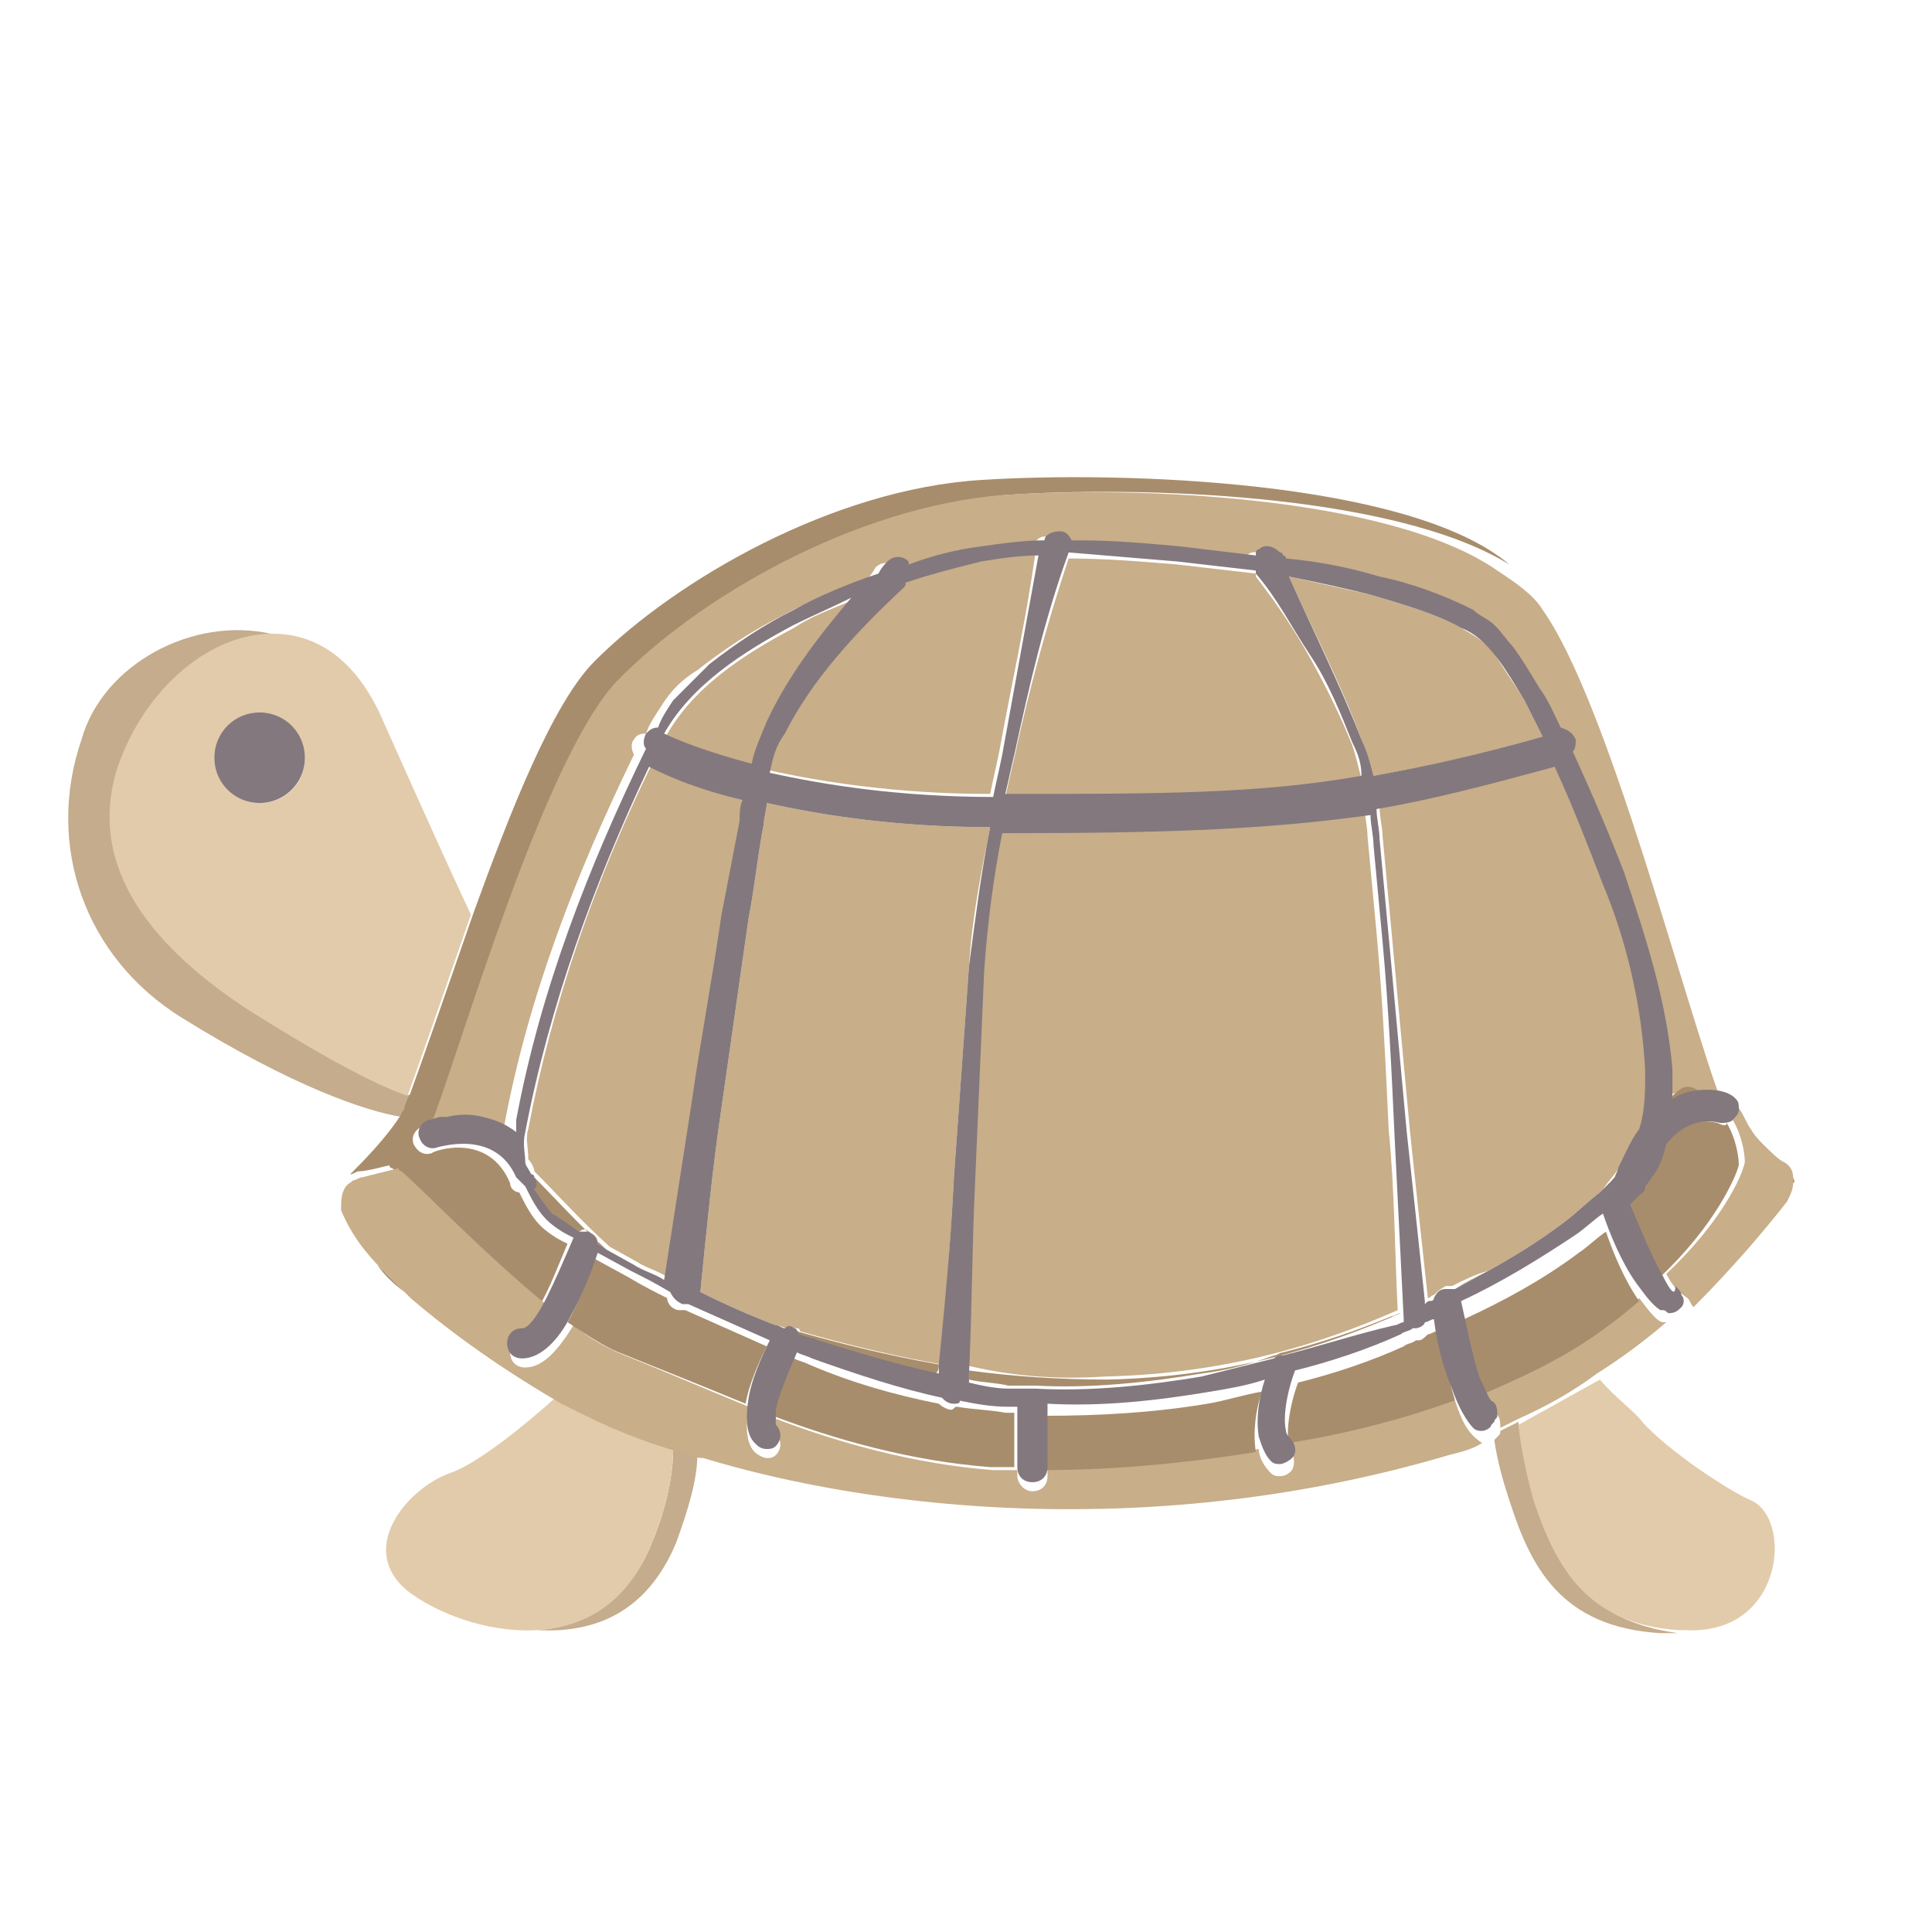 <?xml version="1.0" standalone="no"?><!DOCTYPE svg PUBLIC "-//W3C//DTD SVG 1.1//EN" "http://www.w3.org/Graphics/SVG/1.1/DTD/svg11.dtd"><svg t="1666161166085" class="icon" viewBox="0 0 1024 1024" version="1.1" xmlns="http://www.w3.org/2000/svg" p-id="2115" xmlns:xlink="http://www.w3.org/1999/xlink" width="200" height="200"><path d="M345.6 817.6c-12.8 32-36.8 44.8-60.8 46.4 28.8 1.6 57.6-8 73.6-46.4 6.4-17.6 11.2-33.6 11.2-46.4-4.8-1.6-8-3.2-12.8-3.2 0 12.8-3.2 30.4-11.2 49.6z" fill="#C4AC8C" p-id="2116"></path><path d="M345.6 817.6c8-19.2 11.2-36.8 11.2-49.6-20.8-8-40-16-52.8-22.4l-9.6-4.8c-16 14.4-41.6 35.2-56 40-22.4 8-49.6 40-22.4 62.4 14.4 11.2 41.6 22.4 68.8 20.8 25.6-1.6 48-14.4 60.8-46.4z" fill="#E2CBAA" p-id="2117"></path><path d="M812.8 793.6c-3.2-11.2-6.4-25.6-8-40l-9.6 4.8c0 1.6 0 1.6-1.6 3.2l-1.6 1.6c1.6 11.2 4.8 22.4 8 32 11.2 35.2 27.2 67.2 80 70.4h9.6c-49.6-6.4-65.6-36.8-76.8-72z" fill="#C4AC8C" p-id="2118"></path><path d="M804.8 755.2c1.6 14.4 4.8 28.8 8 40 11.2 33.6 27.2 65.6 76.8 68.8h3.2c52.8 3.2 57.6-59.2 35.2-68.8-11.2-4.8-43.2-25.6-57.6-41.6-3.2-4.8-14.4-12.8-22.4-22.4l-43.2 24z" fill="#E2CBAA" p-id="2119"></path><path d="M217.6 580.8c-14.4-6.4-40-19.2-83.2-44.8-51.2-32-89.6-75.2-70.4-129.6 12.8-41.6 46.4-68.8 80-70.4-41.6-9.6-89.6 16-100.8 56-19.2 56 1.6 115.2 52.8 147.2 59.2 36.8 97.6 49.6 116.8 52.8 0-1.6 1.6-1.6 1.6-3.2s1.6-4.8 3.2-8z" fill="#C4AC8C" p-id="2120"></path><path d="M62.4 406.4c-17.6 54.4 20.8 97.6 70.4 129.6 43.2 27.2 68.8 40 83.2 44.8 6.4-17.6 19.2-54.4 33.6-96-12.8-27.2-33.6-73.6-46.4-102.4-14.4-33.6-36.8-48-62.4-46.4-30.4 1.6-64 28.8-78.4 70.4z m75.2 19.2c-12.8 0-24-11.2-24-24s11.2-24 24-24 24 11.2 24 24-9.6 24-24 24z" fill="#E2CBAA" p-id="2121"></path><path d="M179.2 627.2zM932.8 606.4c-1.6-3.2-4.8-4.8-6.4-8 1.6 3.2 4.8 6.4 6.4 8zM950.4 627.2c0-1.6 0-1.6 0 0 1.6-1.6 0-1.6 0-3.2-1.6 1.6 0 1.6 0 3.2zM206.4 617.6c0 1.6 1.6 1.6 1.6 1.6 9.6 8 44.8 46.4 78.4 72 4.8-8 9.6-20.8 14.4-32l-3.2-1.6c-3.2-1.6-8-4.8-11.2-8-4.8-4.8-8-11.2-11.2-17.6-1.6 0-4.8-1.6-4.8-4.8-11.2-27.2-40-17.6-41.6-16-4.8 1.6-8-1.6-9.6-4.8-1.6-4.8 1.6-8 4.8-9.6 1.6 0 4.8-1.6 6.4-1.6 16-41.6 59.2-192 97.6-233.6 41.6-44.8 126.4-92.8 204.8-99.2 67.2-4.8 204.8-1.6 267.2 36.8-52.8-44.8-206.4-49.6-280-44.8-78.4 4.8-161.6 52.8-204.8 96-22.4 22.4-44.8 80-64 132.8-14.4 41.6-27.2 78.4-33.6 96-1.6 3.2-3.2 6.4-3.2 8 0 1.6-1.6 1.6-1.6 3.2-8 12.8-20.8 25.6-27.2 32 1.6 0 3.2-1.6 4.8-1.6 3.2 0 9.6-1.6 16-3.2zM200 670.4c3.2 4.8 8 9.6 14.4 14.4l-14.4-14.4z" fill="#A88D6C" p-id="2122"></path><path d="M771.2 742.4c-27.2 9.6-57.6 16-89.6 22.4 0 1.6 0 1.6 1.6 3.2 3.2 3.2 3.2 8 1.6 11.2-1.6 1.6-3.2 3.2-6.4 3.2-1.6 0-3.2 0-4.8-1.6-3.2-3.2-6.4-8-6.4-12.8-38.4 6.4-78.4 9.6-112 9.6v4.8c0 4.8-3.2 8-8 8s-8-4.8-8-8v-3.2h-12.8c-41.6-3.2-81.6-14.4-115.2-27.2 0 3.2-1.6 6.4 0 8 3.2 3.2 3.2 8 0 11.2-1.6 1.6-3.2 1.6-4.8 1.6-1.6 0-4.8-1.6-6.4-3.2-4.8-4.8-4.8-14.4-3.2-24-27.2-11.2-49.6-20.8-65.6-27.2-8-3.2-17.6-8-27.2-16-8 12.8-16 22.4-25.6 22.4-4.8 0-8-3.2-8-8s3.2-8 8-8c3.2 0 8-6.4 12.8-16-33.6-27.2-68.8-64-78.4-72-1.6 0-1.6-1.6-1.6-1.6L192 624c-1.6 0-3.2 1.6-4.8 1.6-1.6 1.6-3.2 1.6-4.8 4.8-1.6 3.2-1.6 6.4-1.6 11.2 4.8 11.2 11.2 20.8 22.4 32l14.4 14.4c22.4 19.2 49.6 38.4 80 56l9.6 4.8c12.8 6.4 30.4 14.4 52.8 20.8 4.8 1.6 8 3.2 12.8 3.2 89.6 27.2 238.4 44.8 395.2-1.6 6.4-1.6 12.8-3.2 17.6-6.4-8-4.8-11.2-12.8-14.4-22.4zM947.2 636.8c1.6-3.2 3.2-6.4 3.2-9.6V624c0-3.2-1.6-6.4-4.8-8-3.2-1.6-6.4-4.8-11.2-9.6-1.6-1.6-4.8-4.8-6.4-8-1.6-1.6-3.2-6.4-6.4-11.2v1.6c0 1.6-1.6 3.2-3.2 4.8 4.8 8 6.4 17.6 6.4 22.4-1.6 8-12.8 32-41.6 59.2 3.2 6.4 6.4 9.6 11.2 12.8 1.6 1.6 1.6 3.2 3.2 4.8 20.8-20.8 38.4-41.6 49.6-56zM868.8 688c-12.8 11.2-27.2 20.8-43.2 30.4-11.2 6.4-25.6 12.8-40 17.6 1.6 6.4 4.8 11.2 6.4 12.8 3.2 1.6 3.2 4.8 3.2 8l9.6-4.8c14.4-6.4 28.8-14.4 41.6-24 12.8-8 25.6-17.6 36.8-27.2h-1.6c-3.2 0-8-6.4-12.8-12.8zM531.2 262.4c-78.4 6.4-161.6 54.4-204.8 99.2-38.4 41.6-81.6 192-97.6 233.6h3.2c6.4-1.6 11.2-1.6 14.4-1.6 1.6 0 3.2 1.6 3.2 1.6 6.4 1.6 12.8 3.2 17.6 8v-6.4c12.8-68.8 38.4-134.4 68.8-196.8-1.6-3.2-1.6-6.4 0-8 1.6-3.2 4.8-3.2 6.4-3.2 1.6-4.8 4.8-9.6 8-14.4 4.8-8 11.2-14.4 19.2-19.2 14.4-11.2 28.8-20.8 44.8-28.8 14.4-8 28.8-12.8 44.8-19.2 1.6-1.6 3.2-3.2 4.8-6.4 3.2-3.2 8-3.2 11.2 0v1.6l38.4-9.6c11.2-1.6 22.4-3.2 33.6-3.2 1.6-3.2 4.8-6.4 8-4.8 3.2 0 4.8 3.2 6.4 4.8h4.8c17.6 0 35.2 1.6 52.8 3.2 12.8 1.6 27.2 3.2 40 4.8 0-1.6 1.6-1.6 1.6-3.2 3.2-3.2 8-1.6 11.2 1.6 0 0 0 1.6 1.6 1.6 0 0 0 1.6 1.6 1.6 16 3.2 32 6.4 49.6 9.6 17.6 4.8 33.6 9.6 49.6 17.6 4.8 1.6 8 4.8 11.2 8 3.2 3.2 6.4 6.4 9.6 11.2 4.8 8 9.6 14.4 14.4 22.4 3.2 6.4 8 14.4 11.2 20.8 3.2 0 6.4 1.6 8 6.4 0 3.2 0 4.8-1.6 6.4 9.6 20.8 19.2 41.6 27.2 64 11.2 33.6 22.4 67.2 25.6 104v14.4c3.2-3.2 6.4-4.8 9.6-4.8 3.2 0 6.4 1.6 8 3.2 3.2 0 8 0 11.2 1.6 1.6 0 3.2 1.6 4.8 3.2-20.8-54.4-60.8-214.4-96-264-4.8-8-14.4-14.4-24-20.8-57.6-40-193.6-44.8-262.4-40z" fill="#C8AE89" p-id="2123"></path><path d="M537.6 401.6c-1.6 6.4-3.2 14.4-4.8 20.8 81.6 0 134.4-1.6 188.8-9.6-1.6-6.4-3.2-12.8-4.8-17.6-6.4-16-14.4-32-22.4-46.4-8-14.4-17.6-28.8-28.8-43.2V304c-14.4-1.6-27.2-3.2-41.6-4.8-19.2-1.6-38.4-3.2-57.6-3.2-11.2 33.6-20.8 68.8-28.8 105.6zM478.4 310.4s0 1.6 0 0c-25.6 22.4-49.6 48-64 76.8-3.2 6.4-4.8 12.8-8 20.8 28.8 6.4 68.8 12.8 118.4 12.8 1.6-8 3.2-14.4 4.8-22.4 6.4-35.2 14.4-70.4 19.2-105.6-9.6 0-20.8 1.6-30.4 3.2-12.8 1.6-25.6 4.8-38.4 9.6 0 3.2 0 4.8-1.6 4.8zM398.4 406.4c1.6-8 4.8-14.4 8-22.4 11.2-24 27.2-46.4 44.8-65.6-11.2 4.8-20.8 8-30.4 14.4-27.2 14.4-54.4 32-68.8 59.2 6.4 1.6 22.4 8 46.4 14.4zM323.2 660.8l14.4 8c4.8 3.2 11.2 4.8 16 8l14.4-92.8c4.8-33.6 9.6-67.2 16-100.8 3.2-16 6.4-33.6 9.6-49.6 1.6-3.2 1.6-8 1.6-11.2-25.6-6.4-41.6-14.4-49.6-17.6-30.4 62.4-52.8 126.4-65.6 193.6-1.6 4.8 0 9.6 0 16 1.6 1.6 3.2 4.8 3.2 6.4 12.8 12.8 25.6 27.2 40 40zM505.6 624l8-112c1.6-25.6 6.4-49.6 11.2-73.6-49.6 0-89.6-6.4-118.4-12.8 0 3.2-1.6 8-1.6 11.2-3.2 16-4.8 33.6-8 49.6l-14.4 100.8c-4.8 32-8 65.6-11.2 97.6 12.8 6.4 27.2 12.8 40 17.6 1.6 0 4.8 1.6 6.4 1.6h4.8c1.6 0 1.6 1.6 1.6 1.6 22.4 6.4 48 12.8 75.2 17.6 1.6-32 4.8-65.6 6.4-99.2zM728 411.2c28.8-4.8 56-11.2 89.6-20.8l-9.6-19.2c-4.8-8-9.6-14.4-14.4-22.4-4.8-8-11.2-11.2-19.2-16-14.4-8-32-12.8-48-17.6l-43.2-9.6c12.8 28.8 27.2 56 38.4 86.4 3.2 6.4 4.8 12.8 6.4 19.2z" fill="#C8AE89" p-id="2124"></path><path d="M585.6 729.6c65.6-1.6 115.2-17.6 155.2-35.2-1.6-32-1.6-64-4.8-96-1.6-35.2-3.2-68.8-6.4-104l-4.8-51.2c0-4.8-1.6-11.2-1.6-16-56 9.6-112 9.6-193.6 9.6H528c-4.8 24-8 49.6-9.6 73.6-1.6 36.8-3.2 75.2-4.8 112-1.6 33.6-1.6 67.2-3.2 100.8 25.6 6.4 49.6 8 75.2 6.4zM731.2 427.2c0 6.4 1.6 11.2 1.6 16l4.8 51.2 9.6 104c3.2 30.4 6.4 60.8 9.6 89.6 1.6 0 1.6-1.6 3.2-1.6 1.6-1.6 3.2-3.2 6.4-4.8h3.2c6.4-3.2 12.8-6.4 19.2-8 14.4-8 27.2-16 40-25.6 6.4-4.8 12.8-11.2 19.2-16l1.6-1.6c3.2-4.8 6.4-8 9.6-12.8 1.6-6.4 6.4-14.4 11.2-20.8 1.6-9.6 3.2-20.8 3.2-30.4-1.6-33.6-9.6-68.8-20.8-100.8-8-20.8-16-41.6-25.6-62.4-36.8 11.2-67.2 19.2-96 24z" fill="#C8AE89" p-id="2125"></path><path d="M137.6 401.6m-24 0a24 24 0 1 0 48 0 24 24 0 1 0-48 0Z" fill="#83787D" p-id="2126"></path><path d="M524.8 777.6h12.8v-28.8h-4.8c-8-1.6-16-1.6-25.6-3.2-1.6 0-1.6 1.6-3.2 1.6s-4.8-1.6-6.4-3.2c-24-4.8-46.4-11.2-68.8-20.8-3.2-1.6-4.8-1.6-8-3.2-6.4 11.2-9.6 22.4-11.2 30.4 33.6 12.8 73.6 24 115.2 27.2zM668.8 737.6c-9.6 1.6-19.2 4.8-28.8 6.4-28.8 4.8-57.6 6.4-86.4 6.4v28.8c33.6 0 72-3.2 112-9.6-1.6-11.2 0-22.4 3.2-32zM771.2 683.2c6.4-3.2 11.2-6.4 17.6-9.6-6.4 3.2-12.8 6.4-17.6 9.6-1.6 0-1.6 0 0 0zM849.6 632l8-8c0-1.6 1.6-3.2 1.6-4.8-3.2 4.8-6.4 8-9.6 12.8-1.6 0 0 0 0 0zM756.8 691.2c1.6 0 1.6 0 3.2-1.6 0-1.6 0-1.6 1.6-1.6-1.6 0-1.6 1.6-3.2 1.6s-1.6 0-1.6 1.6zM233.6 595.2c6.4-1.6 12.8-1.6 19.2 0-1.6 0-3.2-1.6-3.2-1.6-4.8-1.6-9.6 0-16 1.6zM910.4 595.2c-12.8-3.2-22.4 3.2-28.8 11.2-1.6 4.8-3.2 11.2-6.4 16-1.6 3.2-3.2 4.8-4.8 6.4 0 1.6-1.6 3.2-3.2 4.8l-4.8 4.8c3.2 11.2 11.2 27.2 17.6 38.4 28.8-27.2 40-52.8 41.6-59.2 0-4.8-1.6-14.4-6.4-22.4 0 1.6-1.6 1.6-4.8 0zM395.2 744c1.6-9.6 6.4-20.8 11.2-30.4l-43.2-19.2h-3.2c-3.2 0-6.4-3.2-6.4-6.4-6.4-3.2-12.8-6.4-20.8-11.2l-17.6-9.6c-3.2 9.6-8 22.4-14.4 33.6 9.6 6.4 19.2 12.8 27.2 16 16 6.4 40 16 67.2 27.2zM312 652.8c3.2 1.6 4.8 3.2 4.8 6.4l4.8 3.2c-14.4-12.8-27.2-27.2-40-40 0 0 0 1.6 1.6 1.6 1.6 1.6 0 4.8 0 6.4 1.6 4.8 4.8 9.6 9.6 12.8 3.2 3.2 9.6 6.4 14.4 9.6 1.6-1.6 3.2-1.6 4.8 0zM771.2 742.4c-3.2-11.2-6.4-25.6-9.6-36.8-1.6 0-3.2 1.6-4.8 1.6-1.6 1.6-3.2 3.2-4.8 3.2h-1.6c-1.6 1.6-4.8 1.6-6.4 3.2-17.6 8-36.8 14.4-56 19.2-4.8 12.8-6.4 27.2-4.8 32 30.4-4.8 60.8-12.8 88-22.4zM884.8 582.4v1.6c4.8-3.2 11.2-4.8 17.6-4.8-3.2-1.6-4.8-3.2-8-3.2s-6.4 3.2-9.6 6.4zM414.4 704c-1.6 0-3.2-1.6-4.8-1.6 1.6 0 3.2 0 4.8 1.6zM497.6 723.2c-27.2-4.8-52.8-11.2-75.2-17.6v1.6c3.2 1.6 6.4 3.2 9.6 3.2 20.8 8 41.6 12.8 64 17.6 1.6-1.6 1.6-3.2 1.6-4.8zM742.4 696c-40 17.6-89.6 33.6-155.2 35.2-25.6 0-49.6-1.6-73.6-4.8v4.8c6.4 1.6 14.4 1.6 20.8 3.2H548.8c28.8 1.6 59.2-1.6 88-6.4 12.8-1.6 25.6-4.8 38.4-9.6 1.6 0 3.2-1.6 4.8-1.6 19.2-4.8 38.4-11.2 57.6-19.2 1.6 0 3.2-1.6 4.8-1.6zM825.6 720c17.6-9.6 32-20.8 43.2-30.4-8-11.2-14.4-27.2-17.6-36.8-4.8 3.2-9.6 8-14.4 11.2-19.2 14.4-40 25.6-60.8 35.2 3.2 14.4 6.4 28.8 9.6 40 14.4-6.4 28.8-12.8 40-19.2z" fill="#A88D6C" p-id="2127"></path><path d="M881.6 676.8c-6.4-11.2-12.8-27.2-17.6-38.4l4.8-4.8c1.6-1.6 3.2-1.6 3.2-4.8 1.6-1.6 3.2-4.8 4.8-6.4 3.2-4.8 4.8-9.6 6.4-16 6.4-8 16-14.4 28.8-11.2 1.6 0 4.8 0 6.4-1.6 1.6-1.6 3.2-3.2 3.2-4.8v-1.6c0-1.6 0-3.2-1.6-4.8-1.6-1.6-1.6-1.6-4.8-3.2-4.8-1.6-8-1.6-11.2-1.6-6.4 0-12.8 1.6-17.6 4.8v-1.6-14.4c-3.2-36.8-14.4-70.4-25.6-104-8-20.8-17.6-43.2-27.2-64 1.6-1.6 1.6-4.8 1.6-6.4-1.6-3.2-3.2-4.8-8-6.4-3.2-6.4-6.4-14.4-11.2-20.8-4.8-8-9.6-16-14.4-22.4-3.2-3.2-4.8-6.4-9.6-11.2-3.2-3.2-8-4.8-11.2-8-16-8-33.6-14.4-49.6-17.6-16-4.8-32-8-49.6-9.6 0 0 0-1.6-1.6-1.6 0 0 0-1.6-1.6-1.6-3.2-3.2-8-4.8-11.2-1.6-1.6 0-1.6 1.6-1.6 3.2-12.8-1.6-27.2-3.2-40-4.8-17.6-1.6-35.2-3.2-52.8-3.2h-4.8c-1.6-3.2-3.2-4.8-6.4-4.8s-8 1.6-8 4.8c-11.2 0-22.4 1.6-33.6 3.2-12.8 1.6-25.6 4.8-38.4 9.6v-1.6c-3.2-3.2-8-3.2-11.2 0-1.6 1.6-3.2 3.2-4.8 6.4-14.4 4.8-30.4 11.2-44.8 19.2-16 8-30.4 17.6-44.8 28.8l-19.2 19.2c-3.2 4.8-6.4 9.6-8 14.4-3.2 0-4.8 1.6-6.4 3.2-1.6 3.2-1.6 6.4 0 8-30.4 62.4-56 128-68.8 196.8v6.4c-6.4-4.8-11.2-6.4-17.6-8-6.4-1.6-12.8-1.6-19.2 0h-3.2c-1.6 0-4.8 1.6-6.4 1.6-4.8 1.6-6.4 6.4-4.8 9.6 1.6 4.8 6.4 6.4 9.6 4.8 1.6 0 30.4-9.6 41.6 16l4.8 4.8c3.2 6.4 6.4 12.8 11.2 17.6 3.2 3.2 8 6.4 11.2 8l3.2 1.6c-4.8 11.2-9.6 22.4-14.4 32-4.8 9.6-9.6 16-12.8 16-4.8 0-8 3.2-8 8s3.2 8 8 8c9.6 0 19.2-9.6 25.6-22.4 6.4-11.2 11.2-24 14.4-33.6l17.6 9.6c6.4 3.2 12.8 6.4 20.8 11.2 1.6 3.2 3.2 4.8 6.4 6.4h3.2l43.2 19.2c-4.8 9.6-9.6 20.8-11.2 30.4-1.6 9.6-1.6 19.2 3.2 24 1.6 1.6 3.2 3.2 6.4 3.2 1.6 0 3.2 0 4.8-1.6 3.2-3.2 3.2-8 0-11.2v-8c1.6-8 6.4-19.2 11.2-30.4 3.2 1.6 4.8 1.6 8 3.2 22.4 8 46.4 16 68.8 20.8 1.6 1.6 3.2 3.2 6.4 3.2 1.6 0 3.2 0 3.2-1.6 8 1.6 16 3.2 25.6 3.2h4.8v32c0 4.8 3.2 8 8 8s8-3.2 8-8v-4.8-28.8c28.8 1.6 57.6-1.6 86.4-6.4 9.6-1.6 19.2-3.2 28.8-6.4-3.2 9.6-4.8 20.8-3.2 30.4 1.6 4.8 3.2 9.6 6.4 12.8 1.6 1.6 3.2 1.6 4.8 1.6 1.6 0 4.8-1.6 6.4-3.2 3.2-3.2 1.6-8-1.6-11.2 0 0-1.6-1.6-1.6-3.2-1.6-6.4 0-19.2 4.8-32 19.2-4.8 38.4-11.2 56-19.2 1.6-1.6 4.8-1.6 6.4-3.2h1.6c1.6 0 4.8-1.6 4.8-3.2 1.6 0 3.2-1.6 4.8-1.6 1.6 12.8 4.8 25.6 9.6 36.8 3.2 9.6 8 17.6 11.2 20.8 1.6 1.6 3.2 1.6 4.8 1.6 1.6 0 4.8-1.6 4.8-3.2l1.6-1.6c0-1.6 1.6-1.6 1.6-3.2 0-3.2 0-6.4-3.2-8-1.6-1.6-3.2-6.4-6.4-12.8-3.2-9.6-6.4-25.6-9.6-40 20.8-9.6 41.6-22.4 60.8-35.2 4.8-3.2 9.6-8 14.4-11.2 3.2 9.6 9.6 25.6 17.6 36.8 4.8 6.4 8 11.2 12.8 14.4h1.6c1.6 0 1.6 1.6 3.2 1.6 3.2 0 4.8-1.6 6.4-3.2 1.6-1.6 1.6-4.8 0-6.4 0-1.6-1.6-3.2-3.2-4.8 0 6.4-3.2 1.6-6.4-4.8z m-9.6-108.8c0 9.6 0 20.8-3.2 30.4-4.8 6.4-8 14.4-11.2 20.8 0 1.6-1.6 3.2-1.6 4.8l-6.4 6.4-1.6 1.6c-6.4 4.8-12.8 11.2-19.2 16-12.8 9.6-25.6 17.6-40 25.6-6.4 3.2-11.2 6.4-17.6 9.6H766.4c-3.2 0-4.8 1.6-6.4 4.8 0 0 0 1.6-1.6 1.6s-1.6 0-3.2 1.6v-1.6c-3.2-30.4-6.4-60.8-9.6-89.6L736 496l-4.8-51.2c0-4.8-1.6-11.2-1.6-16 28.8-4.8 59.2-12.8 94.4-22.4 9.6 20.8 17.6 41.6 25.6 62.4 12.8 30.4 20.8 65.6 22.4 99.2z m-145.6-252.8c16 4.8 33.6 9.6 48 17.6 8 3.2 12.8 8 19.2 16 4.8 6.4 9.6 14.4 14.4 22.4l9.6 19.2c-33.6 9.6-62.4 16-89.6 20.8-1.6-6.4-3.2-12.8-6.4-19.2-11.2-28.8-25.6-57.6-38.4-86.4 16 3.2 30.4 6.4 43.2 9.6zM624 297.6c14.4 1.6 27.2 3.2 41.6 4.8v1.6c11.2 12.8 19.2 28.8 28.8 43.2 9.6 14.4 16 30.4 22.4 46.4 3.2 6.4 4.8 11.2 4.8 17.6-54.4 9.6-107.2 9.6-188.8 9.6 1.6-6.4 3.2-14.4 4.8-20.8 8-36.8 16-72 28.8-107.2l57.6 4.8z m-104 0c9.6-1.6 20.8-3.2 30.4-3.2L531.2 400c-1.6 8-3.2 14.4-4.8 22.4-49.6 0-89.6-6.4-118.4-12.8 1.6-8 3.2-14.4 8-20.8 14.4-28.8 38.4-54.4 62.4-76.8 1.6-1.6 1.6-1.6 1.6-3.2 14.4-4.8 27.2-8 40-11.2z m-99.2 33.6c9.6-4.8 20.8-9.6 30.4-14.4-17.6 20.8-33.6 41.6-44.8 65.6-3.2 8-6.4 14.4-8 22.4-24-6.4-40-12.8-46.4-16 14.4-25.6 41.6-43.2 68.8-57.6z m-128 312c-3.2-3.2-6.4-8-9.6-12.8 1.6-1.6 1.6-4.8 0-6.4 0 0 0-1.6-1.6-1.6-1.6-3.2-3.2-4.8-3.2-6.4 0-4.8-1.6-9.6 0-16 12.8-67.2 36.8-132.8 65.6-193.6 6.4 3.2 22.4 11.2 49.6 17.6-1.6 3.2-1.6 8-1.6 11.2-3.2 16-6.4 33.6-9.6 49.6-4.8 33.6-11.2 67.2-16 100.8l-14.4 92.8c-4.8-3.2-11.2-4.8-16-8l-14.4-8-4.8-3.2c0-3.2-3.2-4.8-4.8-6.4h-4.8l-14.4-9.6z m131.2 64c-1.6 0-1.6-1.6 0 0-1.6-1.6-1.6-3.2-3.2-3.2-1.6-1.6-3.2-1.6-4.8 0-1.6 0-3.2-1.6-4.8-1.6-12.8-4.8-27.2-11.2-40-17.6 3.2-32 6.4-65.6 11.2-97.6l14.4-100.8c3.2-16 4.8-33.6 8-49.6 0-3.2 1.6-8 1.6-11.2 28.8 6.4 68.8 12.8 118.4 12.8-4.8 24-8 49.6-11.2 73.6l-8 112c-1.6 33.6-4.8 67.2-8 99.2v4.8c-22.4-4.8-43.2-11.2-64-17.6-3.2-1.6-6.4-1.6-9.6-3.2z m256 11.2c-1.6 0-3.2 0-4.8 1.6l-38.4 9.6c-28.8 4.8-59.2 8-88 6.4h-3.2-11.2c-6.4 0-14.4-1.6-20.8-3.2v-4.8c1.6-33.6 1.6-67.2 3.2-100.8 1.6-36.8 3.2-75.2 4.8-112 1.6-24 4.8-49.6 9.6-73.6h1.6c81.6 0 136-1.6 193.6-9.6 0 4.8 1.6 11.2 1.6 16l4.8 51.2c3.2 35.2 4.8 68.8 6.4 104l4.8 96v1.6c-1.6 0-3.2 1.6-4.8 1.6-20.8 4.8-40 11.2-59.2 16z" fill="#83787D" p-id="2128"></path></svg>